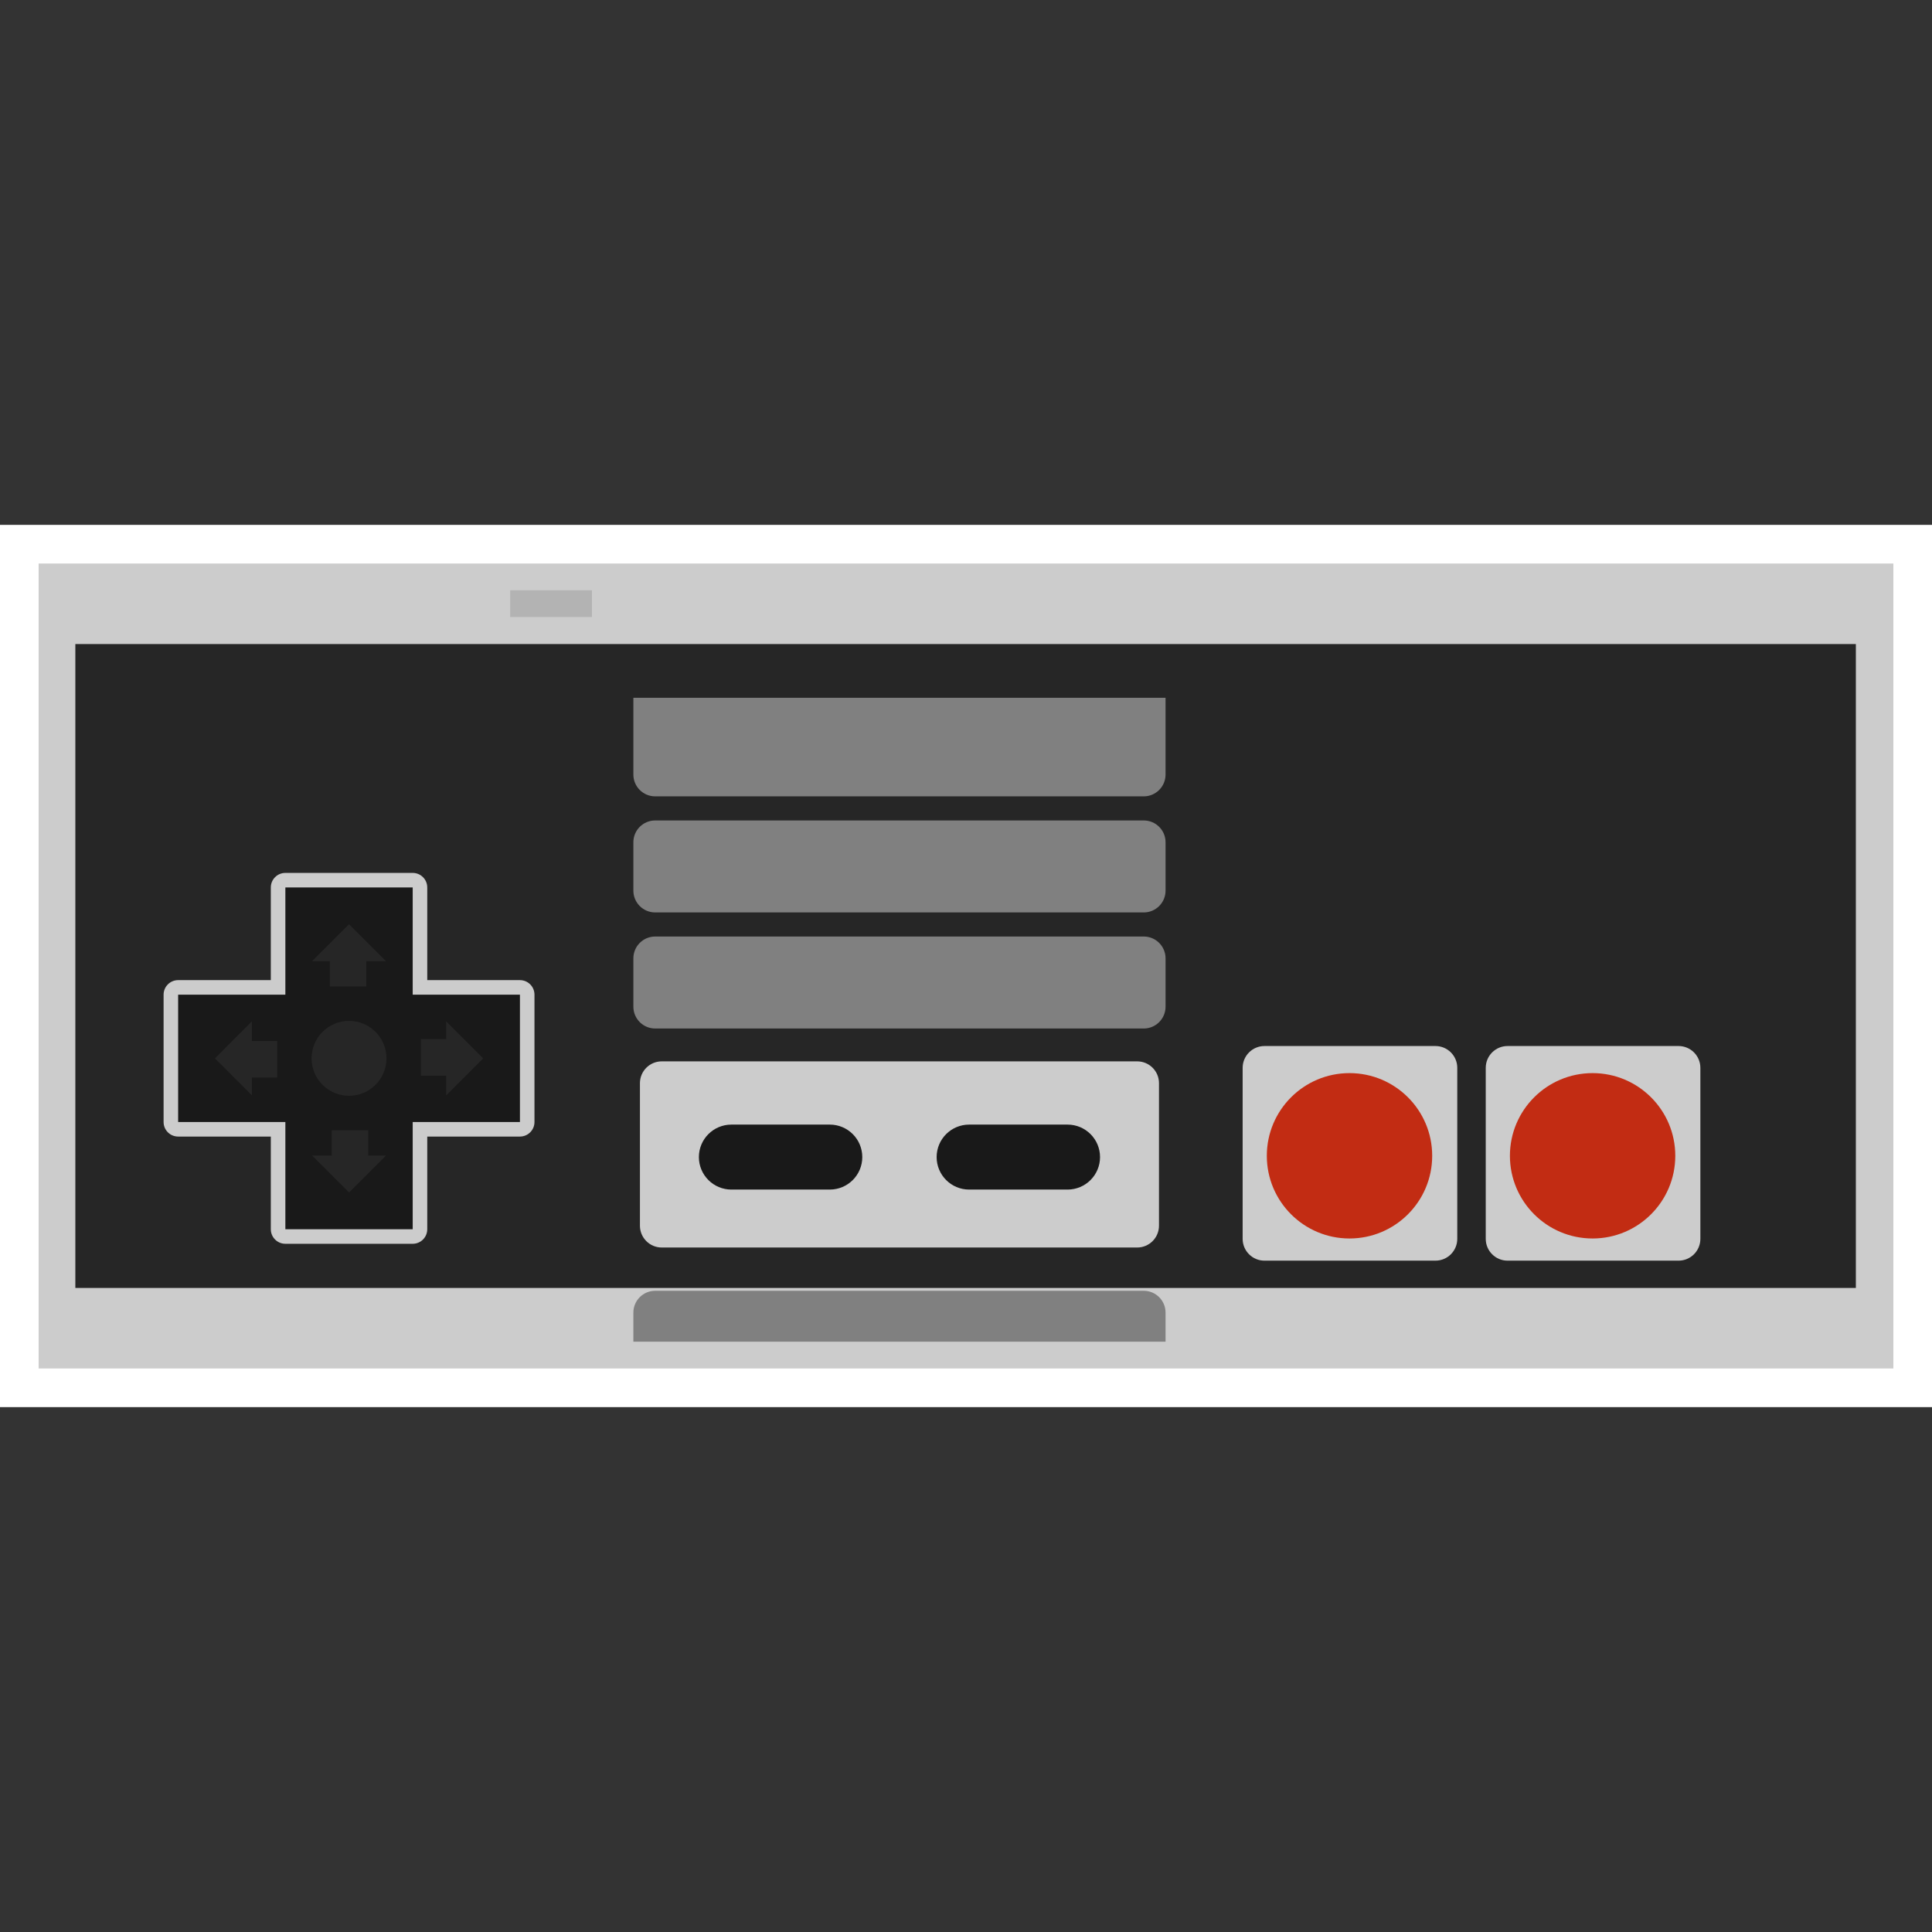 <?xml version="1.0" encoding="UTF-8" standalone="no"?>
<!-- Created with Inkscape (http://www.inkscape.org/) -->

<svg
   xmlns:dc="http://purl.org/dc/elements/1.1/"
   xmlns:cc="http://creativecommons.org/ns#"
   xmlns:rdf="http://www.w3.org/1999/02/22-rdf-syntax-ns#"
   xmlns:svg="http://www.w3.org/2000/svg"
   xmlns="http://www.w3.org/2000/svg"
   xmlns:sodipodi="http://sodipodi.sourceforge.net/DTD/sodipodi-0.dtd"
   xmlns:inkscape="http://www.inkscape.org/namespaces/inkscape"
   id="svg10165"
   version="1.1"
   inkscape:version="0.48.5 r10040"
   width="256"
   height="256"
   xml:space="preserve"
   sodipodi:docname="Nintendo - Nintendo Entertainment System.svg"
   inkscape:export-filename="/Users/margetts/Desktop/BAXY RetroActive/png_clean/Nintendo - Nintendo Entertainment System.png"
   inkscape:export-xdpi="90"
   inkscape:export-ydpi="90"><rect width="100%" height="100%" fill="#333333" stroke="none"/><defs
     id="defs10169"><clipPath
       clipPathUnits="userSpaceOnUse"
       id="clipPath10187"><path
         d="M 0,512 512,512 512,0 0,0 0,512 z"
         id="path10189"
         inkscape:connector-curvature="0" /></clipPath></defs><sodipodi:namedview
     pagecolor="#ffffff"
     bordercolor="#666666"
     borderopacity="1"
     objecttolerance="10"
     gridtolerance="10"
     guidetolerance="10"
     inkscape:pageopacity="0"
     inkscape:pageshadow="2"
     inkscape:window-width="1676"
     inkscape:window-height="1005"
     id="namedview10167"
     showgrid="false"
     inkscape:zoom="1.315625"
     inkscape:cx="224.60808"
     inkscape:cy="320"
     inkscape:window-x="4"
     inkscape:window-y="1"
     inkscape:window-maximized="1"
     inkscape:current-layer="g10173" /><g
     id="g10173"
     inkscape:groupmode="layer"
     inkscape:label="Nintendo - Nintendo Entertainment System"
     transform="matrix(1.25,0,0,-1.25,0,256)"><g
       id="g10175"
       transform="matrix(0.4,0,0,0.4,200.704,149.162)"><path
         d="m 0,0 -491.52,0 -10.24,0 0,-10.239 0,-213.329 0,-10.24 10.24,0 491.52,0 10.24,0 L 10.24,0 0,0 z"
         style="fill:#ffffff;fill-opacity:1;fill-rule:nonzero;stroke:none"
         id="path10177"
         inkscape:connector-curvature="0" /></g><path
       d="m 200.704,59.734 -196.608,0 0,85.331 196.608,0 0,-85.331 z"
       style="fill:#cccccc;fill-opacity:1;fill-rule:nonzero;stroke:none"
       id="path10179"
       inkscape:connector-curvature="0" /><path
       d="m 196.729,68.273 -188.742,0 0,68.254 188.742,0 0,-68.254 z"
       style="fill:#262626;fill-opacity:1;fill-rule:nonzero;stroke:none"
       id="path10181"
       inkscape:connector-curvature="0" /><g
       id="g10183"
       transform="matrix(0.4,0,0,0.4,-6e-5,-2.901)"><g
         id="g10185"
         clip-path="url(#clipPath10187)"><g
           id="g10191"
           transform="translate(307.143,194.429)"><path
             d="m 0,0 c 0,-3.193 -2.588,-5.781 -5.781,-5.781 l -125.99,0 c -3.193,0 -5.781,2.588 -5.781,5.781 l 0,37.772 c 0,3.192 2.588,5.78 5.781,5.78 l 125.99,0 C -2.588,43.552 0,40.964 0,37.772 L 0,0 z"
             style="fill:#cccccc;fill-opacity:1;fill-rule:nonzero;stroke:none"
             id="path10193"
             inkscape:connector-curvature="0" /></g><g
           id="g10195"
           transform="translate(386.192,190.947)"><path
             d="m 0,0 c 0,-3.193 -2.588,-5.781 -5.781,-5.781 l -45.316,0 c -3.193,0 -5.781,2.588 -5.781,5.781 l 0,45.317 c 0,3.192 2.588,5.78 5.781,5.78 l 45.316,0 C -2.588,51.097 0,48.509 0,45.317 L 0,0 z"
             style="fill:#cccccc;fill-opacity:1;fill-rule:nonzero;stroke:none"
             id="path10197"
             inkscape:connector-curvature="0" /></g><g
           id="g10199"
           transform="translate(109.37,287.924)"><path
             d="M 0,0 -33.746,0 C -35.874,0 -37.6,-1.725 -37.6,-3.854 l 0,-24.563 -24.562,0 c -2.129,0 -3.854,-1.726 -3.854,-3.854 l 0,-33.746 c 0,-2.128 1.725,-3.854 3.854,-3.854 l 24.562,0 0,-24.563 c 0,-2.128 1.726,-3.853 3.854,-3.853 l 33.746,0 c 2.128,0 3.854,1.725 3.854,3.853 l 0,24.563 24.563,0 c 2.129,0 3.854,1.726 3.854,3.854 l 0,33.746 c 0,2.128 -1.725,3.854 -3.854,3.854 l -24.563,0 0,24.563 C 3.854,-1.725 2.128,0 0,0"
             style="fill:#cccccc;fill-opacity:1;fill-rule:nonzero;stroke:none"
             id="path10201"
             inkscape:connector-curvature="0" /></g><g
           id="g10203"
           transform="translate(137.788,255.653)"><path
             d="m 0,0 -28.417,0 0,28.417 -33.746,0 0,-28.417 -28.417,0 0,-33.746 28.417,0 0,-28.416 33.746,0 0,28.416 28.417,0 L 0,0 z"
             style="fill:#191919;fill-opacity:1;fill-rule:nonzero;stroke:none"
             id="path10205"
             inkscape:connector-curvature="0" /></g><g
           id="g10207"
           transform="translate(379.545,212.954)"><path
             d="m 0,0 c 0,-12.102 -9.811,-21.913 -21.913,-21.913 -12.101,0 -21.912,9.811 -21.912,21.913 0,12.102 9.811,21.913 21.912,21.913 C -9.811,21.913 0,12.102 0,0"
             style="fill:#c22c13;fill-opacity:1;fill-rule:nonzero;stroke:none"
             id="path10209"
             inkscape:connector-curvature="0" /></g><g
           id="g10211"
           transform="translate(450.615,190.947)"><path
             d="m 0,0 c 0,-3.193 -2.588,-5.781 -5.781,-5.781 l -45.316,0 c -3.193,0 -5.781,2.588 -5.781,5.781 l 0,45.317 c 0,3.192 2.588,5.78 5.781,5.78 l 45.316,0 C -2.588,51.097 0,48.509 0,45.317 L 0,0 z"
             style="fill:#cccccc;fill-opacity:1;fill-rule:nonzero;stroke:none"
             id="path10213"
             inkscape:connector-curvature="0" /></g><g
           id="g10215"
           transform="translate(443.968,212.954)"><path
             d="m 0,0 c 0,-12.102 -9.811,-21.913 -21.913,-21.913 -12.101,0 -21.912,9.811 -21.912,21.913 0,12.102 9.811,21.913 21.912,21.913 C -9.811,21.913 0,12.102 0,0"
             style="fill:#c22c13;fill-opacity:1;fill-rule:nonzero;stroke:none"
             id="path10217"
             inkscape:connector-curvature="0" /></g><g
           id="g10219"
           transform="translate(228.515,212.613)"><path
             d="m 0,0 c 0,-4.755 -3.854,-8.609 -8.609,-8.609 l -26.086,0 c -4.755,0 -8.609,3.854 -8.609,8.609 0,4.755 3.854,8.609 8.609,8.609 l 26.086,0 C -3.854,8.609 0,4.755 0,0"
             style="fill:#191919;fill-opacity:1;fill-rule:nonzero;stroke:none"
             id="path10221"
             inkscape:connector-curvature="0" /></g><g
           id="g10223"
           transform="translate(291.522,212.613)"><path
             d="m 0,0 c 0,-4.755 -3.854,-8.609 -8.609,-8.609 l -26.086,0 c -4.755,0 -8.609,3.854 -8.609,8.609 0,4.755 3.854,8.609 8.609,8.609 l 26.086,0 C -3.854,8.609 0,4.755 0,0"
             style="fill:#191919;fill-opacity:1;fill-rule:nonzero;stroke:none"
             id="path10225"
             inkscape:connector-curvature="0" /></g><g
           id="g10227"
           transform="translate(102.423,238.781)"><path
             d="m 0,0 c 0,-5.482 -4.443,-9.926 -9.926,-9.926 -5.48,0 -9.926,4.444 -9.926,9.926 0,5.482 4.446,9.926 9.926,9.926 C -4.443,9.926 0,5.482 0,0"
             style="fill:#262626;fill-opacity:1;fill-rule:nonzero;stroke:none"
             id="path10229"
             inkscape:connector-curvature="0" /></g><g
           id="g10231"
           transform="translate(87.907,213.036)"><path
             d="m 0,0 0,6.7 9.678,0 0,-6.7 4.714,0 L 4.591,-9.802 -5.211,0 0,0 z"
             style="fill:#262626;fill-opacity:1;fill-rule:nonzero;stroke:none"
             id="path10233"
             inkscape:connector-curvature="0" /></g><g
           id="g10235"
           transform="translate(97.088,264.526)"><path
             d="m 0,0 0,-6.7 -9.678,0 0,6.7 -4.714,0 9.801,9.802 L 5.211,0 0,0 z"
             style="fill:#262626;fill-opacity:1;fill-rule:nonzero;stroke:none"
             id="path10237"
             inkscape:connector-curvature="0" /></g><g
           id="g10239"
           transform="translate(66.752,243.372)"><path
             d="m 0,0 6.7,0 0,-9.678 -6.7,0 0,-4.714 -9.802,9.801 L 0,5.211 0,0 z"
             style="fill:#262626;fill-opacity:1;fill-rule:nonzero;stroke:none"
             id="path10241"
             inkscape:connector-curvature="0" /></g><g
           id="g10243"
           transform="translate(118.242,234.191)"><path
             d="m 0,0 -6.7,0 0,9.678 6.7,0 0,4.714 L 9.802,4.591 0,-5.211 0,0 z"
             style="fill:#262626;fill-opacity:1;fill-rule:nonzero;stroke:none"
             id="path10245"
             inkscape:connector-curvature="0" /></g><g
           id="g10247"
           transform="translate(308.884,252.468)"><path
             d="m 0,0 c 0,-3.193 -2.588,-5.781 -5.781,-5.781 l -129.472,0 c -3.193,0 -5.781,2.588 -5.781,5.781 l 0,12.815 c 0,3.193 2.588,5.781 5.781,5.781 l 129.472,0 C -2.588,18.596 0,16.008 0,12.815 L 0,0 z"
             style="fill:#808080;fill-opacity:1;fill-rule:nonzero;stroke:none"
             id="path10249"
             inkscape:connector-curvature="0" /></g><g
           id="g10251"
           transform="translate(308.884,283.228)"><path
             d="m 0,0 c 0,-3.193 -2.588,-5.781 -5.781,-5.781 l -129.472,0 c -3.193,0 -5.781,2.588 -5.781,5.781 l 0,12.815 c 0,3.193 2.588,5.781 5.781,5.781 l 129.472,0 C -2.588,18.596 0,16.008 0,12.815 L 0,0 z"
             style="fill:#808080;fill-opacity:1;fill-rule:nonzero;stroke:none"
             id="path10253"
             inkscape:connector-curvature="0" /></g><g
           id="g10255"
           transform="translate(167.85,334.326)"><path
             d="m 0,0 0,-7.522 0,-6.407 0,-6.408 c 0,-3.192 2.588,-5.78 5.781,-5.78 l 129.472,0 c 3.193,0 5.781,2.588 5.781,5.78 l 0,6.408 0,6.407 0,7.522 L 0,0 z"
             style="fill:#808080;fill-opacity:1;fill-rule:nonzero;stroke:none"
             id="path10257"
             inkscape:connector-curvature="0" /></g><g
           id="g10259"
           transform="translate(308.884,163.692)"><path
             d="m 0,0 0,7.708 c 0,3.192 -2.588,5.78 -5.781,5.78 l -129.472,0 c -3.193,0 -5.781,-2.588 -5.781,-5.78 L -141.034,0 0,0 z"
             style="fill:#808080;fill-opacity:1;fill-rule:nonzero;stroke:none"
             id="path10261"
             inkscape:connector-curvature="0" /></g><path
           d="m 156.871,355.728 -21.666,0 0,7.083 21.666,0 0,-7.083 z"
           style="fill:#b3b3b3;fill-opacity:1;fill-rule:nonzero;stroke:none"
           id="path10263"
           inkscape:connector-curvature="0" /></g></g></g></svg>
